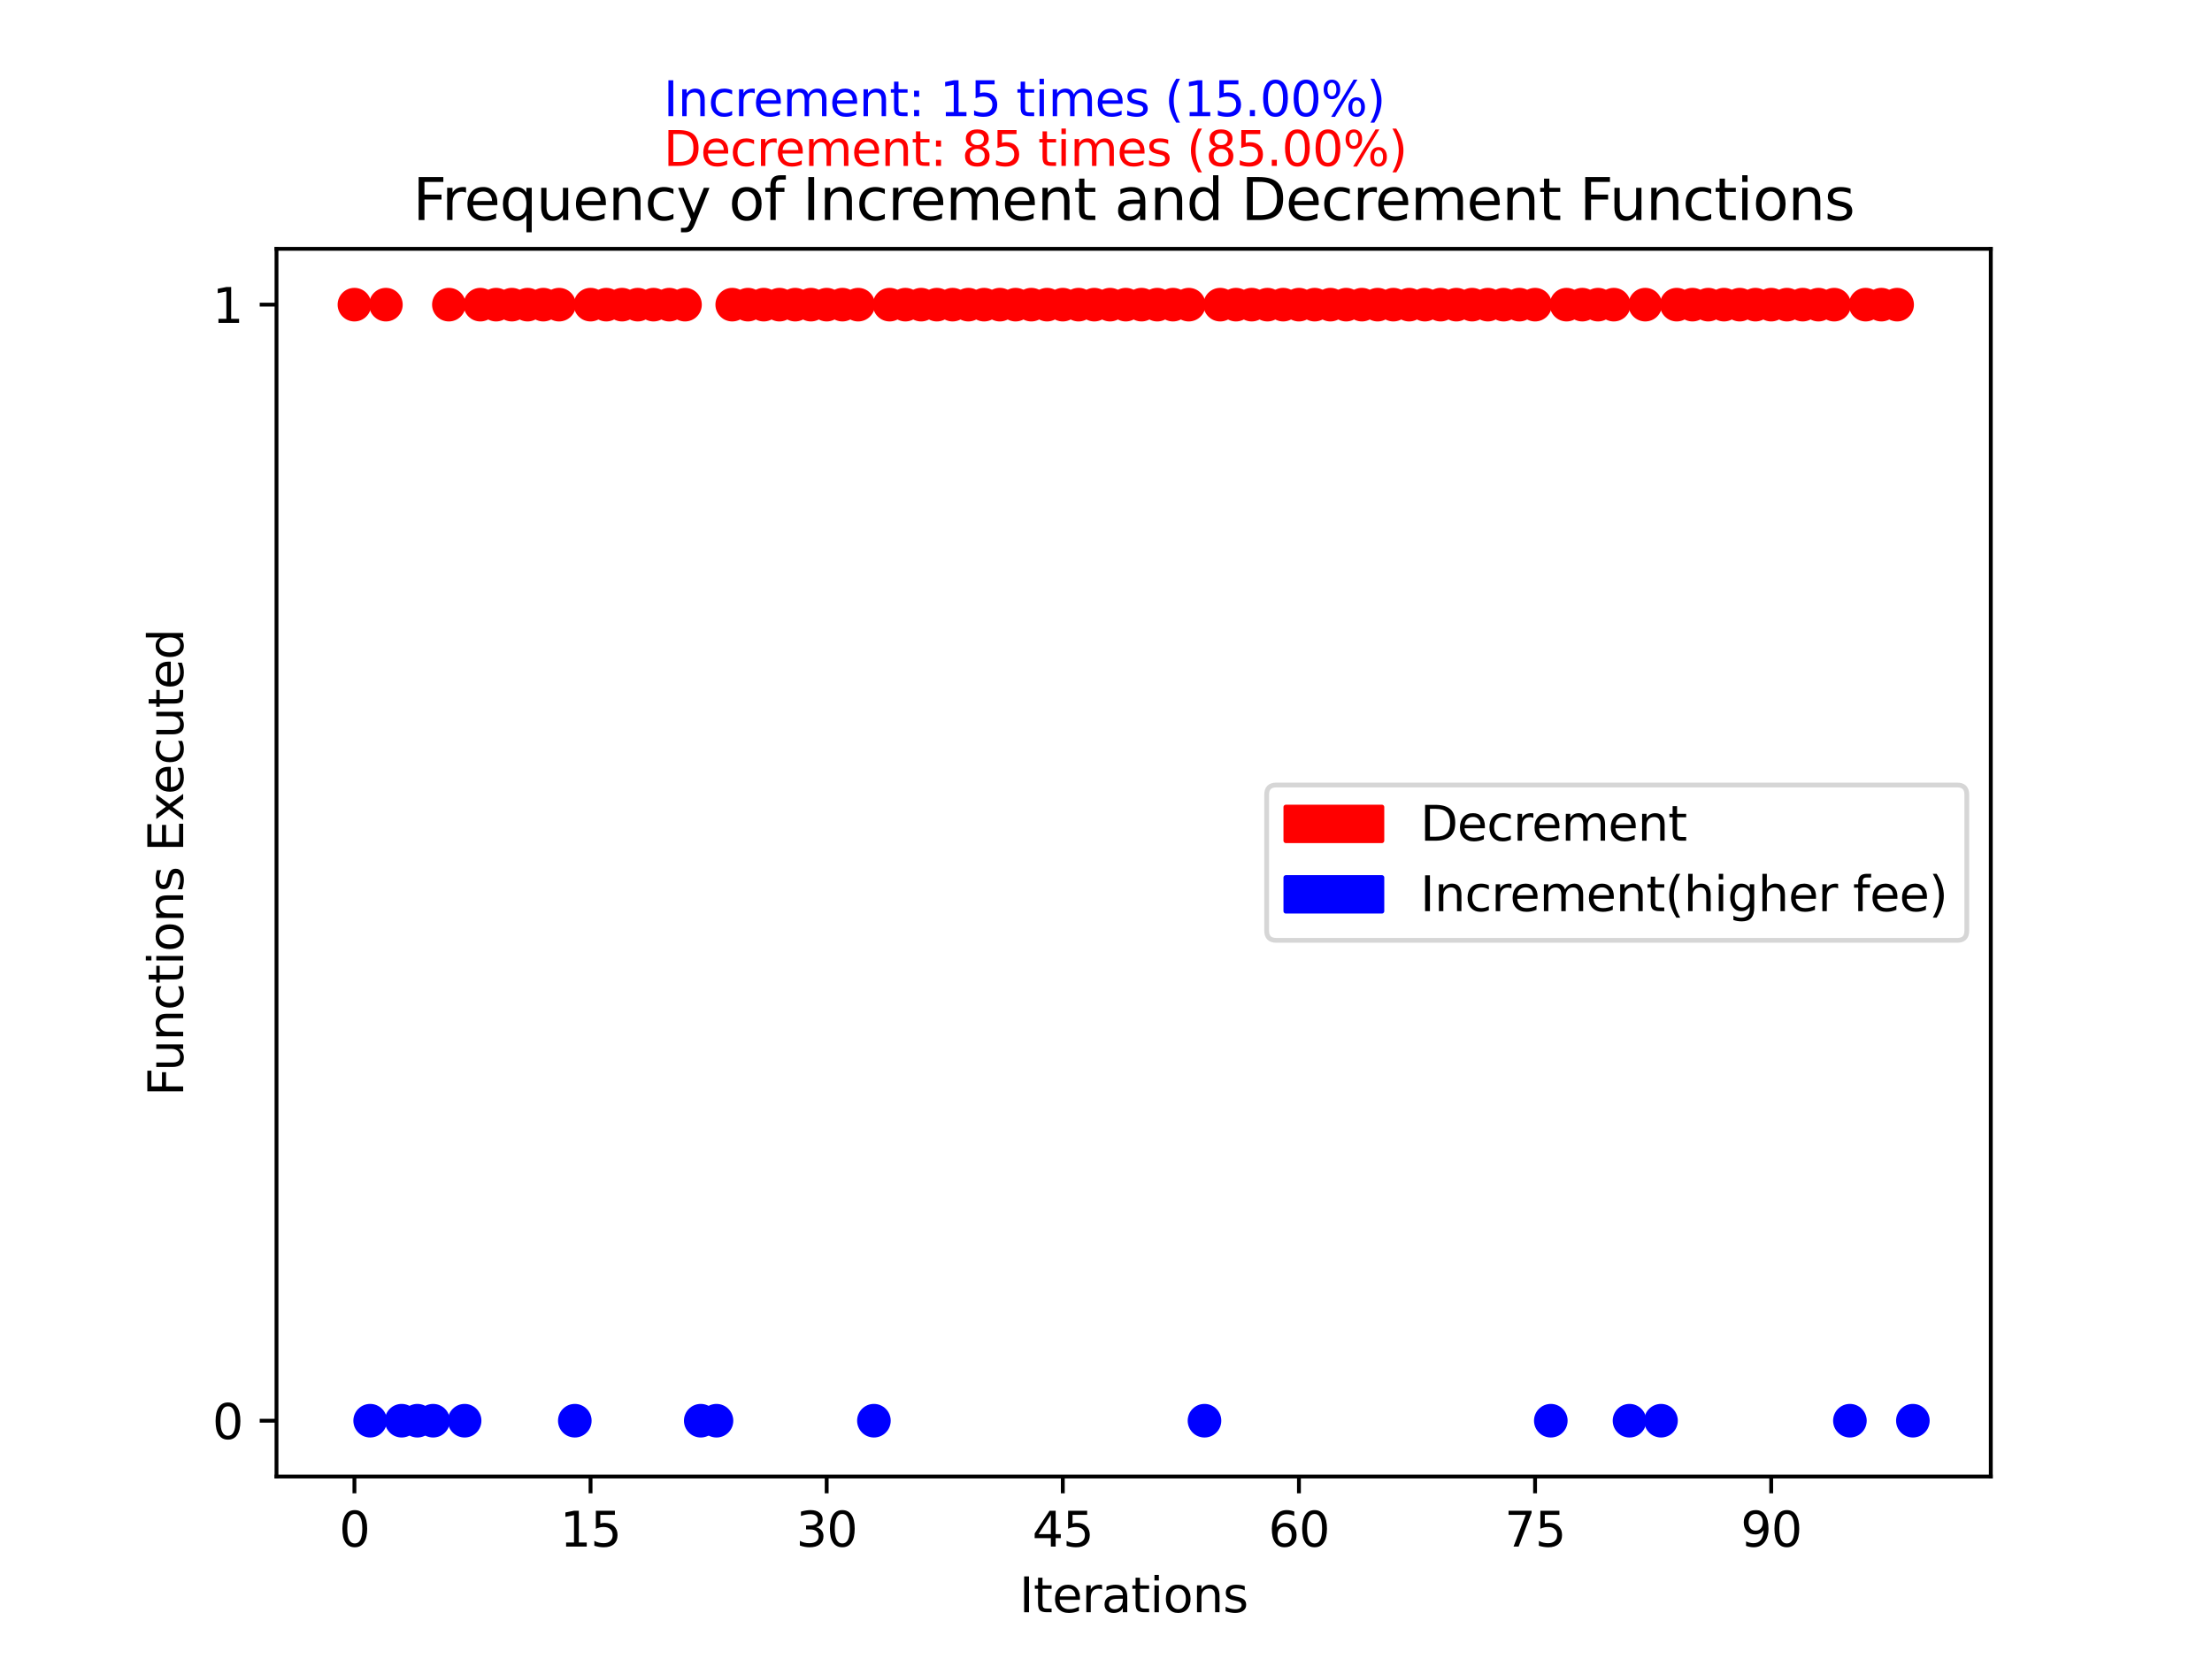 <?xml version="1.0" encoding="utf-8" standalone="no"?>
<!DOCTYPE svg PUBLIC "-//W3C//DTD SVG 1.1//EN"
  "http://www.w3.org/Graphics/SVG/1.1/DTD/svg11.dtd">
<svg xmlns:xlink="http://www.w3.org/1999/xlink" width="460.8pt" height="345.6pt" viewBox="0 0 460.8 345.6" xmlns="http://www.w3.org/2000/svg" version="1.1">
 <defs>
  <style type="text/css">*{stroke-linejoin: round; stroke-linecap: butt}</style>
 </defs>
 <g id="figure_1">
  <g id="patch_1">
   <path d="M 0 345.6 
L 460.8 345.6 
L 460.8 0 
L 0 0 
z
" style="fill: #ffffff"/>
  </g>
  <g id="axes_1">
   <g id="patch_2">
    <path d="M 57.6 307.584 
L 414.72 307.584 
L 414.72 51.84 
L 57.6 51.84 
z
" style="fill: #ffffff"/>
   </g>
   <g id="PathCollection_1">
    <defs>
     <path id="C0_0_0f0bde7372" d="M 0 3 
C 0.796 3 1.559 2.684 2.121 2.121 
C 2.684 1.559 3 0.796 3 -0 
C 3 -0.796 2.684 -1.559 2.121 -2.121 
C 1.559 -2.684 0.796 -3 0 -3 
C -0.796 -3 -1.559 -2.684 -2.121 -2.121 
C -2.684 -1.559 -3 -0.796 -3 0 
C -3 0.796 -2.684 1.559 -2.121 2.121 
C -1.559 2.684 -0.796 3 0 3 
z
"/>
    </defs>
    <g clip-path="url(#p3e733923f0)">
     <use xlink:href="#C0_0_0f0bde7372" x="73.833" y="63.465" style="fill: #ff0000; stroke: #ff0000"/>
    </g>
    <g clip-path="url(#p3e733923f0)">
     <use xlink:href="#C0_0_0f0bde7372" x="77.112" y="295.959" style="fill: #0000ff; stroke: #0000ff"/>
    </g>
    <g clip-path="url(#p3e733923f0)">
     <use xlink:href="#C0_0_0f0bde7372" x="80.391" y="63.465" style="fill: #ff0000; stroke: #ff0000"/>
    </g>
    <g clip-path="url(#p3e733923f0)">
     <use xlink:href="#C0_0_0f0bde7372" x="83.671" y="295.959" style="fill: #0000ff; stroke: #0000ff"/>
    </g>
    <g clip-path="url(#p3e733923f0)">
     <use xlink:href="#C0_0_0f0bde7372" x="86.95" y="295.959" style="fill: #0000ff; stroke: #0000ff"/>
    </g>
    <g clip-path="url(#p3e733923f0)">
     <use xlink:href="#C0_0_0f0bde7372" x="90.229" y="295.959" style="fill: #0000ff; stroke: #0000ff"/>
    </g>
    <g clip-path="url(#p3e733923f0)">
     <use xlink:href="#C0_0_0f0bde7372" x="93.509" y="63.465" style="fill: #ff0000; stroke: #ff0000"/>
    </g>
    <g clip-path="url(#p3e733923f0)">
     <use xlink:href="#C0_0_0f0bde7372" x="96.788" y="295.959" style="fill: #0000ff; stroke: #0000ff"/>
    </g>
    <g clip-path="url(#p3e733923f0)">
     <use xlink:href="#C0_0_0f0bde7372" x="100.067" y="63.465" style="fill: #ff0000; stroke: #ff0000"/>
    </g>
    <g clip-path="url(#p3e733923f0)">
     <use xlink:href="#C0_0_0f0bde7372" x="103.347" y="63.465" style="fill: #ff0000; stroke: #ff0000"/>
    </g>
    <g clip-path="url(#p3e733923f0)">
     <use xlink:href="#C0_0_0f0bde7372" x="106.626" y="63.465" style="fill: #ff0000; stroke: #ff0000"/>
    </g>
    <g clip-path="url(#p3e733923f0)">
     <use xlink:href="#C0_0_0f0bde7372" x="109.905" y="63.465" style="fill: #ff0000; stroke: #ff0000"/>
    </g>
    <g clip-path="url(#p3e733923f0)">
     <use xlink:href="#C0_0_0f0bde7372" x="113.185" y="63.465" style="fill: #ff0000; stroke: #ff0000"/>
    </g>
    <g clip-path="url(#p3e733923f0)">
     <use xlink:href="#C0_0_0f0bde7372" x="116.464" y="63.465" style="fill: #ff0000; stroke: #ff0000"/>
    </g>
    <g clip-path="url(#p3e733923f0)">
     <use xlink:href="#C0_0_0f0bde7372" x="119.743" y="295.959" style="fill: #0000ff; stroke: #0000ff"/>
    </g>
    <g clip-path="url(#p3e733923f0)">
     <use xlink:href="#C0_0_0f0bde7372" x="123.023" y="63.465" style="fill: #ff0000; stroke: #ff0000"/>
    </g>
    <g clip-path="url(#p3e733923f0)">
     <use xlink:href="#C0_0_0f0bde7372" x="126.302" y="63.465" style="fill: #ff0000; stroke: #ff0000"/>
    </g>
    <g clip-path="url(#p3e733923f0)">
     <use xlink:href="#C0_0_0f0bde7372" x="129.581" y="63.465" style="fill: #ff0000; stroke: #ff0000"/>
    </g>
    <g clip-path="url(#p3e733923f0)">
     <use xlink:href="#C0_0_0f0bde7372" x="132.861" y="63.465" style="fill: #ff0000; stroke: #ff0000"/>
    </g>
    <g clip-path="url(#p3e733923f0)">
     <use xlink:href="#C0_0_0f0bde7372" x="136.14" y="63.465" style="fill: #ff0000; stroke: #ff0000"/>
    </g>
    <g clip-path="url(#p3e733923f0)">
     <use xlink:href="#C0_0_0f0bde7372" x="139.42" y="63.465" style="fill: #ff0000; stroke: #ff0000"/>
    </g>
    <g clip-path="url(#p3e733923f0)">
     <use xlink:href="#C0_0_0f0bde7372" x="142.699" y="63.465" style="fill: #ff0000; stroke: #ff0000"/>
    </g>
    <g clip-path="url(#p3e733923f0)">
     <use xlink:href="#C0_0_0f0bde7372" x="145.978" y="295.959" style="fill: #0000ff; stroke: #0000ff"/>
    </g>
    <g clip-path="url(#p3e733923f0)">
     <use xlink:href="#C0_0_0f0bde7372" x="149.258" y="295.959" style="fill: #0000ff; stroke: #0000ff"/>
    </g>
    <g clip-path="url(#p3e733923f0)">
     <use xlink:href="#C0_0_0f0bde7372" x="152.537" y="63.465" style="fill: #ff0000; stroke: #ff0000"/>
    </g>
    <g clip-path="url(#p3e733923f0)">
     <use xlink:href="#C0_0_0f0bde7372" x="155.816" y="63.465" style="fill: #ff0000; stroke: #ff0000"/>
    </g>
    <g clip-path="url(#p3e733923f0)">
     <use xlink:href="#C0_0_0f0bde7372" x="159.096" y="63.465" style="fill: #ff0000; stroke: #ff0000"/>
    </g>
    <g clip-path="url(#p3e733923f0)">
     <use xlink:href="#C0_0_0f0bde7372" x="162.375" y="63.465" style="fill: #ff0000; stroke: #ff0000"/>
    </g>
    <g clip-path="url(#p3e733923f0)">
     <use xlink:href="#C0_0_0f0bde7372" x="165.654" y="63.465" style="fill: #ff0000; stroke: #ff0000"/>
    </g>
    <g clip-path="url(#p3e733923f0)">
     <use xlink:href="#C0_0_0f0bde7372" x="168.934" y="63.465" style="fill: #ff0000; stroke: #ff0000"/>
    </g>
    <g clip-path="url(#p3e733923f0)">
     <use xlink:href="#C0_0_0f0bde7372" x="172.213" y="63.465" style="fill: #ff0000; stroke: #ff0000"/>
    </g>
    <g clip-path="url(#p3e733923f0)">
     <use xlink:href="#C0_0_0f0bde7372" x="175.492" y="63.465" style="fill: #ff0000; stroke: #ff0000"/>
    </g>
    <g clip-path="url(#p3e733923f0)">
     <use xlink:href="#C0_0_0f0bde7372" x="178.772" y="63.465" style="fill: #ff0000; stroke: #ff0000"/>
    </g>
    <g clip-path="url(#p3e733923f0)">
     <use xlink:href="#C0_0_0f0bde7372" x="182.051" y="295.959" style="fill: #0000ff; stroke: #0000ff"/>
    </g>
    <g clip-path="url(#p3e733923f0)">
     <use xlink:href="#C0_0_0f0bde7372" x="185.33" y="63.465" style="fill: #ff0000; stroke: #ff0000"/>
    </g>
    <g clip-path="url(#p3e733923f0)">
     <use xlink:href="#C0_0_0f0bde7372" x="188.61" y="63.465" style="fill: #ff0000; stroke: #ff0000"/>
    </g>
    <g clip-path="url(#p3e733923f0)">
     <use xlink:href="#C0_0_0f0bde7372" x="191.889" y="63.465" style="fill: #ff0000; stroke: #ff0000"/>
    </g>
    <g clip-path="url(#p3e733923f0)">
     <use xlink:href="#C0_0_0f0bde7372" x="195.168" y="63.465" style="fill: #ff0000; stroke: #ff0000"/>
    </g>
    <g clip-path="url(#p3e733923f0)">
     <use xlink:href="#C0_0_0f0bde7372" x="198.448" y="63.465" style="fill: #ff0000; stroke: #ff0000"/>
    </g>
    <g clip-path="url(#p3e733923f0)">
     <use xlink:href="#C0_0_0f0bde7372" x="201.727" y="63.465" style="fill: #ff0000; stroke: #ff0000"/>
    </g>
    <g clip-path="url(#p3e733923f0)">
     <use xlink:href="#C0_0_0f0bde7372" x="205.006" y="63.465" style="fill: #ff0000; stroke: #ff0000"/>
    </g>
    <g clip-path="url(#p3e733923f0)">
     <use xlink:href="#C0_0_0f0bde7372" x="208.286" y="63.465" style="fill: #ff0000; stroke: #ff0000"/>
    </g>
    <g clip-path="url(#p3e733923f0)">
     <use xlink:href="#C0_0_0f0bde7372" x="211.565" y="63.465" style="fill: #ff0000; stroke: #ff0000"/>
    </g>
    <g clip-path="url(#p3e733923f0)">
     <use xlink:href="#C0_0_0f0bde7372" x="214.844" y="63.465" style="fill: #ff0000; stroke: #ff0000"/>
    </g>
    <g clip-path="url(#p3e733923f0)">
     <use xlink:href="#C0_0_0f0bde7372" x="218.124" y="63.465" style="fill: #ff0000; stroke: #ff0000"/>
    </g>
    <g clip-path="url(#p3e733923f0)">
     <use xlink:href="#C0_0_0f0bde7372" x="221.403" y="63.465" style="fill: #ff0000; stroke: #ff0000"/>
    </g>
    <g clip-path="url(#p3e733923f0)">
     <use xlink:href="#C0_0_0f0bde7372" x="224.682" y="63.465" style="fill: #ff0000; stroke: #ff0000"/>
    </g>
    <g clip-path="url(#p3e733923f0)">
     <use xlink:href="#C0_0_0f0bde7372" x="227.962" y="63.465" style="fill: #ff0000; stroke: #ff0000"/>
    </g>
    <g clip-path="url(#p3e733923f0)">
     <use xlink:href="#C0_0_0f0bde7372" x="231.241" y="63.465" style="fill: #ff0000; stroke: #ff0000"/>
    </g>
    <g clip-path="url(#p3e733923f0)">
     <use xlink:href="#C0_0_0f0bde7372" x="234.52" y="63.465" style="fill: #ff0000; stroke: #ff0000"/>
    </g>
    <g clip-path="url(#p3e733923f0)">
     <use xlink:href="#C0_0_0f0bde7372" x="237.8" y="63.465" style="fill: #ff0000; stroke: #ff0000"/>
    </g>
    <g clip-path="url(#p3e733923f0)">
     <use xlink:href="#C0_0_0f0bde7372" x="241.079" y="63.465" style="fill: #ff0000; stroke: #ff0000"/>
    </g>
    <g clip-path="url(#p3e733923f0)">
     <use xlink:href="#C0_0_0f0bde7372" x="244.358" y="63.465" style="fill: #ff0000; stroke: #ff0000"/>
    </g>
    <g clip-path="url(#p3e733923f0)">
     <use xlink:href="#C0_0_0f0bde7372" x="247.638" y="63.465" style="fill: #ff0000; stroke: #ff0000"/>
    </g>
    <g clip-path="url(#p3e733923f0)">
     <use xlink:href="#C0_0_0f0bde7372" x="250.917" y="295.959" style="fill: #0000ff; stroke: #0000ff"/>
    </g>
    <g clip-path="url(#p3e733923f0)">
     <use xlink:href="#C0_0_0f0bde7372" x="254.196" y="63.465" style="fill: #ff0000; stroke: #ff0000"/>
    </g>
    <g clip-path="url(#p3e733923f0)">
     <use xlink:href="#C0_0_0f0bde7372" x="257.476" y="63.465" style="fill: #ff0000; stroke: #ff0000"/>
    </g>
    <g clip-path="url(#p3e733923f0)">
     <use xlink:href="#C0_0_0f0bde7372" x="260.755" y="63.465" style="fill: #ff0000; stroke: #ff0000"/>
    </g>
    <g clip-path="url(#p3e733923f0)">
     <use xlink:href="#C0_0_0f0bde7372" x="264.034" y="63.465" style="fill: #ff0000; stroke: #ff0000"/>
    </g>
    <g clip-path="url(#p3e733923f0)">
     <use xlink:href="#C0_0_0f0bde7372" x="267.314" y="63.465" style="fill: #ff0000; stroke: #ff0000"/>
    </g>
    <g clip-path="url(#p3e733923f0)">
     <use xlink:href="#C0_0_0f0bde7372" x="270.593" y="63.465" style="fill: #ff0000; stroke: #ff0000"/>
    </g>
    <g clip-path="url(#p3e733923f0)">
     <use xlink:href="#C0_0_0f0bde7372" x="273.872" y="63.465" style="fill: #ff0000; stroke: #ff0000"/>
    </g>
    <g clip-path="url(#p3e733923f0)">
     <use xlink:href="#C0_0_0f0bde7372" x="277.152" y="63.465" style="fill: #ff0000; stroke: #ff0000"/>
    </g>
    <g clip-path="url(#p3e733923f0)">
     <use xlink:href="#C0_0_0f0bde7372" x="280.431" y="63.465" style="fill: #ff0000; stroke: #ff0000"/>
    </g>
    <g clip-path="url(#p3e733923f0)">
     <use xlink:href="#C0_0_0f0bde7372" x="283.71" y="63.465" style="fill: #ff0000; stroke: #ff0000"/>
    </g>
    <g clip-path="url(#p3e733923f0)">
     <use xlink:href="#C0_0_0f0bde7372" x="286.99" y="63.465" style="fill: #ff0000; stroke: #ff0000"/>
    </g>
    <g clip-path="url(#p3e733923f0)">
     <use xlink:href="#C0_0_0f0bde7372" x="290.269" y="63.465" style="fill: #ff0000; stroke: #ff0000"/>
    </g>
    <g clip-path="url(#p3e733923f0)">
     <use xlink:href="#C0_0_0f0bde7372" x="293.548" y="63.465" style="fill: #ff0000; stroke: #ff0000"/>
    </g>
    <g clip-path="url(#p3e733923f0)">
     <use xlink:href="#C0_0_0f0bde7372" x="296.828" y="63.465" style="fill: #ff0000; stroke: #ff0000"/>
    </g>
    <g clip-path="url(#p3e733923f0)">
     <use xlink:href="#C0_0_0f0bde7372" x="300.107" y="63.465" style="fill: #ff0000; stroke: #ff0000"/>
    </g>
    <g clip-path="url(#p3e733923f0)">
     <use xlink:href="#C0_0_0f0bde7372" x="303.386" y="63.465" style="fill: #ff0000; stroke: #ff0000"/>
    </g>
    <g clip-path="url(#p3e733923f0)">
     <use xlink:href="#C0_0_0f0bde7372" x="306.666" y="63.465" style="fill: #ff0000; stroke: #ff0000"/>
    </g>
    <g clip-path="url(#p3e733923f0)">
     <use xlink:href="#C0_0_0f0bde7372" x="309.945" y="63.465" style="fill: #ff0000; stroke: #ff0000"/>
    </g>
    <g clip-path="url(#p3e733923f0)">
     <use xlink:href="#C0_0_0f0bde7372" x="313.224" y="63.465" style="fill: #ff0000; stroke: #ff0000"/>
    </g>
    <g clip-path="url(#p3e733923f0)">
     <use xlink:href="#C0_0_0f0bde7372" x="316.504" y="63.465" style="fill: #ff0000; stroke: #ff0000"/>
    </g>
    <g clip-path="url(#p3e733923f0)">
     <use xlink:href="#C0_0_0f0bde7372" x="319.783" y="63.465" style="fill: #ff0000; stroke: #ff0000"/>
    </g>
    <g clip-path="url(#p3e733923f0)">
     <use xlink:href="#C0_0_0f0bde7372" x="323.062" y="295.959" style="fill: #0000ff; stroke: #0000ff"/>
    </g>
    <g clip-path="url(#p3e733923f0)">
     <use xlink:href="#C0_0_0f0bde7372" x="326.342" y="63.465" style="fill: #ff0000; stroke: #ff0000"/>
    </g>
    <g clip-path="url(#p3e733923f0)">
     <use xlink:href="#C0_0_0f0bde7372" x="329.621" y="63.465" style="fill: #ff0000; stroke: #ff0000"/>
    </g>
    <g clip-path="url(#p3e733923f0)">
     <use xlink:href="#C0_0_0f0bde7372" x="332.9" y="63.465" style="fill: #ff0000; stroke: #ff0000"/>
    </g>
    <g clip-path="url(#p3e733923f0)">
     <use xlink:href="#C0_0_0f0bde7372" x="336.18" y="63.465" style="fill: #ff0000; stroke: #ff0000"/>
    </g>
    <g clip-path="url(#p3e733923f0)">
     <use xlink:href="#C0_0_0f0bde7372" x="339.459" y="295.959" style="fill: #0000ff; stroke: #0000ff"/>
    </g>
    <g clip-path="url(#p3e733923f0)">
     <use xlink:href="#C0_0_0f0bde7372" x="342.739" y="63.465" style="fill: #ff0000; stroke: #ff0000"/>
    </g>
    <g clip-path="url(#p3e733923f0)">
     <use xlink:href="#C0_0_0f0bde7372" x="346.018" y="295.959" style="fill: #0000ff; stroke: #0000ff"/>
    </g>
    <g clip-path="url(#p3e733923f0)">
     <use xlink:href="#C0_0_0f0bde7372" x="349.297" y="63.465" style="fill: #ff0000; stroke: #ff0000"/>
    </g>
    <g clip-path="url(#p3e733923f0)">
     <use xlink:href="#C0_0_0f0bde7372" x="352.577" y="63.465" style="fill: #ff0000; stroke: #ff0000"/>
    </g>
    <g clip-path="url(#p3e733923f0)">
     <use xlink:href="#C0_0_0f0bde7372" x="355.856" y="63.465" style="fill: #ff0000; stroke: #ff0000"/>
    </g>
    <g clip-path="url(#p3e733923f0)">
     <use xlink:href="#C0_0_0f0bde7372" x="359.135" y="63.465" style="fill: #ff0000; stroke: #ff0000"/>
    </g>
    <g clip-path="url(#p3e733923f0)">
     <use xlink:href="#C0_0_0f0bde7372" x="362.415" y="63.465" style="fill: #ff0000; stroke: #ff0000"/>
    </g>
    <g clip-path="url(#p3e733923f0)">
     <use xlink:href="#C0_0_0f0bde7372" x="365.694" y="63.465" style="fill: #ff0000; stroke: #ff0000"/>
    </g>
    <g clip-path="url(#p3e733923f0)">
     <use xlink:href="#C0_0_0f0bde7372" x="368.973" y="63.465" style="fill: #ff0000; stroke: #ff0000"/>
    </g>
    <g clip-path="url(#p3e733923f0)">
     <use xlink:href="#C0_0_0f0bde7372" x="372.253" y="63.465" style="fill: #ff0000; stroke: #ff0000"/>
    </g>
    <g clip-path="url(#p3e733923f0)">
     <use xlink:href="#C0_0_0f0bde7372" x="375.532" y="63.465" style="fill: #ff0000; stroke: #ff0000"/>
    </g>
    <g clip-path="url(#p3e733923f0)">
     <use xlink:href="#C0_0_0f0bde7372" x="378.811" y="63.465" style="fill: #ff0000; stroke: #ff0000"/>
    </g>
    <g clip-path="url(#p3e733923f0)">
     <use xlink:href="#C0_0_0f0bde7372" x="382.091" y="63.465" style="fill: #ff0000; stroke: #ff0000"/>
    </g>
    <g clip-path="url(#p3e733923f0)">
     <use xlink:href="#C0_0_0f0bde7372" x="385.37" y="295.959" style="fill: #0000ff; stroke: #0000ff"/>
    </g>
    <g clip-path="url(#p3e733923f0)">
     <use xlink:href="#C0_0_0f0bde7372" x="388.649" y="63.465" style="fill: #ff0000; stroke: #ff0000"/>
    </g>
    <g clip-path="url(#p3e733923f0)">
     <use xlink:href="#C0_0_0f0bde7372" x="391.929" y="63.465" style="fill: #ff0000; stroke: #ff0000"/>
    </g>
    <g clip-path="url(#p3e733923f0)">
     <use xlink:href="#C0_0_0f0bde7372" x="395.208" y="63.465" style="fill: #ff0000; stroke: #ff0000"/>
    </g>
    <g clip-path="url(#p3e733923f0)">
     <use xlink:href="#C0_0_0f0bde7372" x="398.487" y="295.959" style="fill: #0000ff; stroke: #0000ff"/>
    </g>
   </g>
   <g id="matplotlib.axis_1">
    <g id="xtick_1">
     <g id="line2d_1">
      <defs>
       <path id="m31cc688179" d="M 0 0 
L 0 3.5 
" style="stroke: #000000; stroke-width: 0.8"/>
      </defs>
      <g>
       <use xlink:href="#m31cc688179" x="73.833" y="307.584" style="stroke: #000000; stroke-width: 0.8"/>
      </g>
     </g>
     <g id="text_1">
      <!-- 0 -->
      <g transform="translate(70.651 322.182) scale(0.1 -0.1)">
       <defs>
        <path id="DejaVuSans-30" d="M 2034 4250 
Q 1547 4250 1301 3770 
Q 1056 3291 1056 2328 
Q 1056 1369 1301 889 
Q 1547 409 2034 409 
Q 2525 409 2770 889 
Q 3016 1369 3016 2328 
Q 3016 3291 2770 3770 
Q 2525 4250 2034 4250 
z
M 2034 4750 
Q 2819 4750 3233 4129 
Q 3647 3509 3647 2328 
Q 3647 1150 3233 529 
Q 2819 -91 2034 -91 
Q 1250 -91 836 529 
Q 422 1150 422 2328 
Q 422 3509 836 4129 
Q 1250 4750 2034 4750 
z
" transform="scale(0.016)"/>
       </defs>
       <use xlink:href="#DejaVuSans-30"/>
      </g>
     </g>
    </g>
    <g id="xtick_2">
     <g id="line2d_2">
      <g>
       <use xlink:href="#m31cc688179" x="123.023" y="307.584" style="stroke: #000000; stroke-width: 0.8"/>
      </g>
     </g>
     <g id="text_2">
      <!-- 15 -->
      <g transform="translate(116.66 322.182) scale(0.1 -0.1)">
       <defs>
        <path id="DejaVuSans-31" d="M 794 531 
L 1825 531 
L 1825 4091 
L 703 3866 
L 703 4441 
L 1819 4666 
L 2450 4666 
L 2450 531 
L 3481 531 
L 3481 0 
L 794 0 
L 794 531 
z
" transform="scale(0.016)"/>
        <path id="DejaVuSans-35" d="M 691 4666 
L 3169 4666 
L 3169 4134 
L 1269 4134 
L 1269 2991 
Q 1406 3038 1543 3061 
Q 1681 3084 1819 3084 
Q 2600 3084 3056 2656 
Q 3513 2228 3513 1497 
Q 3513 744 3044 326 
Q 2575 -91 1722 -91 
Q 1428 -91 1123 -41 
Q 819 9 494 109 
L 494 744 
Q 775 591 1075 516 
Q 1375 441 1709 441 
Q 2250 441 2565 725 
Q 2881 1009 2881 1497 
Q 2881 1984 2565 2268 
Q 2250 2553 1709 2553 
Q 1456 2553 1204 2497 
Q 953 2441 691 2322 
L 691 4666 
z
" transform="scale(0.016)"/>
       </defs>
       <use xlink:href="#DejaVuSans-31"/>
       <use xlink:href="#DejaVuSans-35" x="63.623"/>
      </g>
     </g>
    </g>
    <g id="xtick_3">
     <g id="line2d_3">
      <g>
       <use xlink:href="#m31cc688179" x="172.213" y="307.584" style="stroke: #000000; stroke-width: 0.8"/>
      </g>
     </g>
     <g id="text_3">
      <!-- 30 -->
      <g transform="translate(165.85 322.182) scale(0.1 -0.1)">
       <defs>
        <path id="DejaVuSans-33" d="M 2597 2516 
Q 3050 2419 3304 2112 
Q 3559 1806 3559 1356 
Q 3559 666 3084 287 
Q 2609 -91 1734 -91 
Q 1441 -91 1130 -33 
Q 819 25 488 141 
L 488 750 
Q 750 597 1062 519 
Q 1375 441 1716 441 
Q 2309 441 2620 675 
Q 2931 909 2931 1356 
Q 2931 1769 2642 2001 
Q 2353 2234 1838 2234 
L 1294 2234 
L 1294 2753 
L 1863 2753 
Q 2328 2753 2575 2939 
Q 2822 3125 2822 3475 
Q 2822 3834 2567 4026 
Q 2313 4219 1838 4219 
Q 1578 4219 1281 4162 
Q 984 4106 628 3988 
L 628 4550 
Q 988 4650 1302 4700 
Q 1616 4750 1894 4750 
Q 2613 4750 3031 4423 
Q 3450 4097 3450 3541 
Q 3450 3153 3228 2886 
Q 3006 2619 2597 2516 
z
" transform="scale(0.016)"/>
       </defs>
       <use xlink:href="#DejaVuSans-33"/>
       <use xlink:href="#DejaVuSans-30" x="63.623"/>
      </g>
     </g>
    </g>
    <g id="xtick_4">
     <g id="line2d_4">
      <g>
       <use xlink:href="#m31cc688179" x="221.403" y="307.584" style="stroke: #000000; stroke-width: 0.8"/>
      </g>
     </g>
     <g id="text_4">
      <!-- 45 -->
      <g transform="translate(215.04 322.182) scale(0.1 -0.1)">
       <defs>
        <path id="DejaVuSans-34" d="M 2419 4116 
L 825 1625 
L 2419 1625 
L 2419 4116 
z
M 2253 4666 
L 3047 4666 
L 3047 1625 
L 3713 1625 
L 3713 1100 
L 3047 1100 
L 3047 0 
L 2419 0 
L 2419 1100 
L 313 1100 
L 313 1709 
L 2253 4666 
z
" transform="scale(0.016)"/>
       </defs>
       <use xlink:href="#DejaVuSans-34"/>
       <use xlink:href="#DejaVuSans-35" x="63.623"/>
      </g>
     </g>
    </g>
    <g id="xtick_5">
     <g id="line2d_5">
      <g>
       <use xlink:href="#m31cc688179" x="270.593" y="307.584" style="stroke: #000000; stroke-width: 0.8"/>
      </g>
     </g>
     <g id="text_5">
      <!-- 60 -->
      <g transform="translate(264.231 322.182) scale(0.1 -0.1)">
       <defs>
        <path id="DejaVuSans-36" d="M 2113 2584 
Q 1688 2584 1439 2293 
Q 1191 2003 1191 1497 
Q 1191 994 1439 701 
Q 1688 409 2113 409 
Q 2538 409 2786 701 
Q 3034 994 3034 1497 
Q 3034 2003 2786 2293 
Q 2538 2584 2113 2584 
z
M 3366 4563 
L 3366 3988 
Q 3128 4100 2886 4159 
Q 2644 4219 2406 4219 
Q 1781 4219 1451 3797 
Q 1122 3375 1075 2522 
Q 1259 2794 1537 2939 
Q 1816 3084 2150 3084 
Q 2853 3084 3261 2657 
Q 3669 2231 3669 1497 
Q 3669 778 3244 343 
Q 2819 -91 2113 -91 
Q 1303 -91 875 529 
Q 447 1150 447 2328 
Q 447 3434 972 4092 
Q 1497 4750 2381 4750 
Q 2619 4750 2861 4703 
Q 3103 4656 3366 4563 
z
" transform="scale(0.016)"/>
       </defs>
       <use xlink:href="#DejaVuSans-36"/>
       <use xlink:href="#DejaVuSans-30" x="63.623"/>
      </g>
     </g>
    </g>
    <g id="xtick_6">
     <g id="line2d_6">
      <g>
       <use xlink:href="#m31cc688179" x="319.783" y="307.584" style="stroke: #000000; stroke-width: 0.8"/>
      </g>
     </g>
     <g id="text_6">
      <!-- 75 -->
      <g transform="translate(313.421 322.182) scale(0.1 -0.1)">
       <defs>
        <path id="DejaVuSans-37" d="M 525 4666 
L 3525 4666 
L 3525 4397 
L 1831 0 
L 1172 0 
L 2766 4134 
L 525 4134 
L 525 4666 
z
" transform="scale(0.016)"/>
       </defs>
       <use xlink:href="#DejaVuSans-37"/>
       <use xlink:href="#DejaVuSans-35" x="63.623"/>
      </g>
     </g>
    </g>
    <g id="xtick_7">
     <g id="line2d_7">
      <g>
       <use xlink:href="#m31cc688179" x="368.973" y="307.584" style="stroke: #000000; stroke-width: 0.8"/>
      </g>
     </g>
     <g id="text_7">
      <!-- 90 -->
      <g transform="translate(362.611 322.182) scale(0.1 -0.1)">
       <defs>
        <path id="DejaVuSans-39" d="M 703 97 
L 703 672 
Q 941 559 1184 500 
Q 1428 441 1663 441 
Q 2288 441 2617 861 
Q 2947 1281 2994 2138 
Q 2813 1869 2534 1725 
Q 2256 1581 1919 1581 
Q 1219 1581 811 2004 
Q 403 2428 403 3163 
Q 403 3881 828 4315 
Q 1253 4750 1959 4750 
Q 2769 4750 3195 4129 
Q 3622 3509 3622 2328 
Q 3622 1225 3098 567 
Q 2575 -91 1691 -91 
Q 1453 -91 1209 -44 
Q 966 3 703 97 
z
M 1959 2075 
Q 2384 2075 2632 2365 
Q 2881 2656 2881 3163 
Q 2881 3666 2632 3958 
Q 2384 4250 1959 4250 
Q 1534 4250 1286 3958 
Q 1038 3666 1038 3163 
Q 1038 2656 1286 2365 
Q 1534 2075 1959 2075 
z
" transform="scale(0.016)"/>
       </defs>
       <use xlink:href="#DejaVuSans-39"/>
       <use xlink:href="#DejaVuSans-30" x="63.623"/>
      </g>
     </g>
    </g>
    <g id="text_8">
     <!-- Iterations -->
     <g transform="translate(212.347 335.861) scale(0.1 -0.1)">
      <defs>
       <path id="DejaVuSans-49" d="M 628 4666 
L 1259 4666 
L 1259 0 
L 628 0 
L 628 4666 
z
" transform="scale(0.016)"/>
       <path id="DejaVuSans-74" d="M 1172 4494 
L 1172 3500 
L 2356 3500 
L 2356 3053 
L 1172 3053 
L 1172 1153 
Q 1172 725 1289 603 
Q 1406 481 1766 481 
L 2356 481 
L 2356 0 
L 1766 0 
Q 1100 0 847 248 
Q 594 497 594 1153 
L 594 3053 
L 172 3053 
L 172 3500 
L 594 3500 
L 594 4494 
L 1172 4494 
z
" transform="scale(0.016)"/>
       <path id="DejaVuSans-65" d="M 3597 1894 
L 3597 1613 
L 953 1613 
Q 991 1019 1311 708 
Q 1631 397 2203 397 
Q 2534 397 2845 478 
Q 3156 559 3463 722 
L 3463 178 
Q 3153 47 2828 -22 
Q 2503 -91 2169 -91 
Q 1331 -91 842 396 
Q 353 884 353 1716 
Q 353 2575 817 3079 
Q 1281 3584 2069 3584 
Q 2775 3584 3186 3129 
Q 3597 2675 3597 1894 
z
M 3022 2063 
Q 3016 2534 2758 2815 
Q 2500 3097 2075 3097 
Q 1594 3097 1305 2825 
Q 1016 2553 972 2059 
L 3022 2063 
z
" transform="scale(0.016)"/>
       <path id="DejaVuSans-72" d="M 2631 2963 
Q 2534 3019 2420 3045 
Q 2306 3072 2169 3072 
Q 1681 3072 1420 2755 
Q 1159 2438 1159 1844 
L 1159 0 
L 581 0 
L 581 3500 
L 1159 3500 
L 1159 2956 
Q 1341 3275 1631 3429 
Q 1922 3584 2338 3584 
Q 2397 3584 2469 3576 
Q 2541 3569 2628 3553 
L 2631 2963 
z
" transform="scale(0.016)"/>
       <path id="DejaVuSans-61" d="M 2194 1759 
Q 1497 1759 1228 1600 
Q 959 1441 959 1056 
Q 959 750 1161 570 
Q 1363 391 1709 391 
Q 2188 391 2477 730 
Q 2766 1069 2766 1631 
L 2766 1759 
L 2194 1759 
z
M 3341 1997 
L 3341 0 
L 2766 0 
L 2766 531 
Q 2569 213 2275 61 
Q 1981 -91 1556 -91 
Q 1019 -91 701 211 
Q 384 513 384 1019 
Q 384 1609 779 1909 
Q 1175 2209 1959 2209 
L 2766 2209 
L 2766 2266 
Q 2766 2663 2505 2880 
Q 2244 3097 1772 3097 
Q 1472 3097 1187 3025 
Q 903 2953 641 2809 
L 641 3341 
Q 956 3463 1253 3523 
Q 1550 3584 1831 3584 
Q 2591 3584 2966 3190 
Q 3341 2797 3341 1997 
z
" transform="scale(0.016)"/>
       <path id="DejaVuSans-69" d="M 603 3500 
L 1178 3500 
L 1178 0 
L 603 0 
L 603 3500 
z
M 603 4863 
L 1178 4863 
L 1178 4134 
L 603 4134 
L 603 4863 
z
" transform="scale(0.016)"/>
       <path id="DejaVuSans-6f" d="M 1959 3097 
Q 1497 3097 1228 2736 
Q 959 2375 959 1747 
Q 959 1119 1226 758 
Q 1494 397 1959 397 
Q 2419 397 2687 759 
Q 2956 1122 2956 1747 
Q 2956 2369 2687 2733 
Q 2419 3097 1959 3097 
z
M 1959 3584 
Q 2709 3584 3137 3096 
Q 3566 2609 3566 1747 
Q 3566 888 3137 398 
Q 2709 -91 1959 -91 
Q 1206 -91 779 398 
Q 353 888 353 1747 
Q 353 2609 779 3096 
Q 1206 3584 1959 3584 
z
" transform="scale(0.016)"/>
       <path id="DejaVuSans-6e" d="M 3513 2113 
L 3513 0 
L 2938 0 
L 2938 2094 
Q 2938 2591 2744 2837 
Q 2550 3084 2163 3084 
Q 1697 3084 1428 2787 
Q 1159 2491 1159 1978 
L 1159 0 
L 581 0 
L 581 3500 
L 1159 3500 
L 1159 2956 
Q 1366 3272 1645 3428 
Q 1925 3584 2291 3584 
Q 2894 3584 3203 3211 
Q 3513 2838 3513 2113 
z
" transform="scale(0.016)"/>
       <path id="DejaVuSans-73" d="M 2834 3397 
L 2834 2853 
Q 2591 2978 2328 3040 
Q 2066 3103 1784 3103 
Q 1356 3103 1142 2972 
Q 928 2841 928 2578 
Q 928 2378 1081 2264 
Q 1234 2150 1697 2047 
L 1894 2003 
Q 2506 1872 2764 1633 
Q 3022 1394 3022 966 
Q 3022 478 2636 193 
Q 2250 -91 1575 -91 
Q 1294 -91 989 -36 
Q 684 19 347 128 
L 347 722 
Q 666 556 975 473 
Q 1284 391 1588 391 
Q 1994 391 2212 530 
Q 2431 669 2431 922 
Q 2431 1156 2273 1281 
Q 2116 1406 1581 1522 
L 1381 1569 
Q 847 1681 609 1914 
Q 372 2147 372 2553 
Q 372 3047 722 3315 
Q 1072 3584 1716 3584 
Q 2034 3584 2315 3537 
Q 2597 3491 2834 3397 
z
" transform="scale(0.016)"/>
      </defs>
      <use xlink:href="#DejaVuSans-49"/>
      <use xlink:href="#DejaVuSans-74" x="29.492"/>
      <use xlink:href="#DejaVuSans-65" x="68.701"/>
      <use xlink:href="#DejaVuSans-72" x="130.225"/>
      <use xlink:href="#DejaVuSans-61" x="171.338"/>
      <use xlink:href="#DejaVuSans-74" x="232.617"/>
      <use xlink:href="#DejaVuSans-69" x="271.826"/>
      <use xlink:href="#DejaVuSans-6f" x="299.609"/>
      <use xlink:href="#DejaVuSans-6e" x="360.791"/>
      <use xlink:href="#DejaVuSans-73" x="424.17"/>
     </g>
    </g>
   </g>
   <g id="matplotlib.axis_2">
    <g id="ytick_1">
     <g id="line2d_8">
      <defs>
       <path id="ma9e248bc5c" d="M 0 0 
L -3.5 0 
" style="stroke: #000000; stroke-width: 0.8"/>
      </defs>
      <g>
       <use xlink:href="#ma9e248bc5c" x="57.6" y="295.959" style="stroke: #000000; stroke-width: 0.8"/>
      </g>
     </g>
     <g id="text_9">
      <!-- 0 -->
      <g transform="translate(44.237 299.758) scale(0.1 -0.1)">
       <use xlink:href="#DejaVuSans-30"/>
      </g>
     </g>
    </g>
    <g id="ytick_2">
     <g id="line2d_9">
      <g>
       <use xlink:href="#ma9e248bc5c" x="57.6" y="63.465" style="stroke: #000000; stroke-width: 0.8"/>
      </g>
     </g>
     <g id="text_10">
      <!-- 1 -->
      <g transform="translate(44.237 67.264) scale(0.1 -0.1)">
       <use xlink:href="#DejaVuSans-31"/>
      </g>
     </g>
    </g>
    <g id="text_11">
     <!-- Functions Executed -->
     <g transform="translate(38.158 228.339) rotate(-90) scale(0.1 -0.1)">
      <defs>
       <path id="DejaVuSans-46" d="M 628 4666 
L 3309 4666 
L 3309 4134 
L 1259 4134 
L 1259 2759 
L 3109 2759 
L 3109 2228 
L 1259 2228 
L 1259 0 
L 628 0 
L 628 4666 
z
" transform="scale(0.016)"/>
       <path id="DejaVuSans-75" d="M 544 1381 
L 544 3500 
L 1119 3500 
L 1119 1403 
Q 1119 906 1312 657 
Q 1506 409 1894 409 
Q 2359 409 2629 706 
Q 2900 1003 2900 1516 
L 2900 3500 
L 3475 3500 
L 3475 0 
L 2900 0 
L 2900 538 
Q 2691 219 2414 64 
Q 2138 -91 1772 -91 
Q 1169 -91 856 284 
Q 544 659 544 1381 
z
M 1991 3584 
L 1991 3584 
z
" transform="scale(0.016)"/>
       <path id="DejaVuSans-63" d="M 3122 3366 
L 3122 2828 
Q 2878 2963 2633 3030 
Q 2388 3097 2138 3097 
Q 1578 3097 1268 2742 
Q 959 2388 959 1747 
Q 959 1106 1268 751 
Q 1578 397 2138 397 
Q 2388 397 2633 464 
Q 2878 531 3122 666 
L 3122 134 
Q 2881 22 2623 -34 
Q 2366 -91 2075 -91 
Q 1284 -91 818 406 
Q 353 903 353 1747 
Q 353 2603 823 3093 
Q 1294 3584 2113 3584 
Q 2378 3584 2631 3529 
Q 2884 3475 3122 3366 
z
" transform="scale(0.016)"/>
       <path id="DejaVuSans-20" transform="scale(0.016)"/>
       <path id="DejaVuSans-45" d="M 628 4666 
L 3578 4666 
L 3578 4134 
L 1259 4134 
L 1259 2753 
L 3481 2753 
L 3481 2222 
L 1259 2222 
L 1259 531 
L 3634 531 
L 3634 0 
L 628 0 
L 628 4666 
z
" transform="scale(0.016)"/>
       <path id="DejaVuSans-78" d="M 3513 3500 
L 2247 1797 
L 3578 0 
L 2900 0 
L 1881 1375 
L 863 0 
L 184 0 
L 1544 1831 
L 300 3500 
L 978 3500 
L 1906 2253 
L 2834 3500 
L 3513 3500 
z
" transform="scale(0.016)"/>
       <path id="DejaVuSans-64" d="M 2906 2969 
L 2906 4863 
L 3481 4863 
L 3481 0 
L 2906 0 
L 2906 525 
Q 2725 213 2448 61 
Q 2172 -91 1784 -91 
Q 1150 -91 751 415 
Q 353 922 353 1747 
Q 353 2572 751 3078 
Q 1150 3584 1784 3584 
Q 2172 3584 2448 3432 
Q 2725 3281 2906 2969 
z
M 947 1747 
Q 947 1113 1208 752 
Q 1469 391 1925 391 
Q 2381 391 2643 752 
Q 2906 1113 2906 1747 
Q 2906 2381 2643 2742 
Q 2381 3103 1925 3103 
Q 1469 3103 1208 2742 
Q 947 2381 947 1747 
z
" transform="scale(0.016)"/>
      </defs>
      <use xlink:href="#DejaVuSans-46"/>
      <use xlink:href="#DejaVuSans-75" x="52.02"/>
      <use xlink:href="#DejaVuSans-6e" x="115.398"/>
      <use xlink:href="#DejaVuSans-63" x="178.777"/>
      <use xlink:href="#DejaVuSans-74" x="233.758"/>
      <use xlink:href="#DejaVuSans-69" x="272.967"/>
      <use xlink:href="#DejaVuSans-6f" x="300.75"/>
      <use xlink:href="#DejaVuSans-6e" x="361.932"/>
      <use xlink:href="#DejaVuSans-73" x="425.311"/>
      <use xlink:href="#DejaVuSans-20" x="477.41"/>
      <use xlink:href="#DejaVuSans-45" x="509.197"/>
      <use xlink:href="#DejaVuSans-78" x="572.381"/>
      <use xlink:href="#DejaVuSans-65" x="628.436"/>
      <use xlink:href="#DejaVuSans-63" x="689.959"/>
      <use xlink:href="#DejaVuSans-75" x="744.939"/>
      <use xlink:href="#DejaVuSans-74" x="808.318"/>
      <use xlink:href="#DejaVuSans-65" x="847.527"/>
      <use xlink:href="#DejaVuSans-64" x="909.051"/>
     </g>
    </g>
   </g>
   <g id="patch_3">
    <path d="M 57.6 307.584 
L 57.6 51.84 
" style="fill: none; stroke: #000000; stroke-width: 0.8; stroke-linejoin: miter; stroke-linecap: square"/>
   </g>
   <g id="patch_4">
    <path d="M 414.72 307.584 
L 414.72 51.84 
" style="fill: none; stroke: #000000; stroke-width: 0.8; stroke-linejoin: miter; stroke-linecap: square"/>
   </g>
   <g id="patch_5">
    <path d="M 57.6 307.584 
L 414.72 307.584 
" style="fill: none; stroke: #000000; stroke-width: 0.8; stroke-linejoin: miter; stroke-linecap: square"/>
   </g>
   <g id="patch_6">
    <path d="M 57.6 51.84 
L 414.72 51.84 
" style="fill: none; stroke: #000000; stroke-width: 0.8; stroke-linejoin: miter; stroke-linecap: square"/>
   </g>
   <g id="text_12">
    <!-- Frequency of Increment and Decrement Functions -->
    <g transform="translate(86.003 45.84) scale(0.12 -0.12)">
     <defs>
      <path id="DejaVuSans-71" d="M 947 1747 
Q 947 1113 1208 752 
Q 1469 391 1925 391 
Q 2381 391 2643 752 
Q 2906 1113 2906 1747 
Q 2906 2381 2643 2742 
Q 2381 3103 1925 3103 
Q 1469 3103 1208 2742 
Q 947 2381 947 1747 
z
M 2906 525 
Q 2725 213 2448 61 
Q 2172 -91 1784 -91 
Q 1150 -91 751 415 
Q 353 922 353 1747 
Q 353 2572 751 3078 
Q 1150 3584 1784 3584 
Q 2172 3584 2448 3432 
Q 2725 3281 2906 2969 
L 2906 3500 
L 3481 3500 
L 3481 -1331 
L 2906 -1331 
L 2906 525 
z
" transform="scale(0.016)"/>
      <path id="DejaVuSans-79" d="M 2059 -325 
Q 1816 -950 1584 -1140 
Q 1353 -1331 966 -1331 
L 506 -1331 
L 506 -850 
L 844 -850 
Q 1081 -850 1212 -737 
Q 1344 -625 1503 -206 
L 1606 56 
L 191 3500 
L 800 3500 
L 1894 763 
L 2988 3500 
L 3597 3500 
L 2059 -325 
z
" transform="scale(0.016)"/>
      <path id="DejaVuSans-66" d="M 2375 4863 
L 2375 4384 
L 1825 4384 
Q 1516 4384 1395 4259 
Q 1275 4134 1275 3809 
L 1275 3500 
L 2222 3500 
L 2222 3053 
L 1275 3053 
L 1275 0 
L 697 0 
L 697 3053 
L 147 3053 
L 147 3500 
L 697 3500 
L 697 3744 
Q 697 4328 969 4595 
Q 1241 4863 1831 4863 
L 2375 4863 
z
" transform="scale(0.016)"/>
      <path id="DejaVuSans-6d" d="M 3328 2828 
Q 3544 3216 3844 3400 
Q 4144 3584 4550 3584 
Q 5097 3584 5394 3201 
Q 5691 2819 5691 2113 
L 5691 0 
L 5113 0 
L 5113 2094 
Q 5113 2597 4934 2840 
Q 4756 3084 4391 3084 
Q 3944 3084 3684 2787 
Q 3425 2491 3425 1978 
L 3425 0 
L 2847 0 
L 2847 2094 
Q 2847 2600 2669 2842 
Q 2491 3084 2119 3084 
Q 1678 3084 1418 2786 
Q 1159 2488 1159 1978 
L 1159 0 
L 581 0 
L 581 3500 
L 1159 3500 
L 1159 2956 
Q 1356 3278 1631 3431 
Q 1906 3584 2284 3584 
Q 2666 3584 2933 3390 
Q 3200 3197 3328 2828 
z
" transform="scale(0.016)"/>
      <path id="DejaVuSans-44" d="M 1259 4147 
L 1259 519 
L 2022 519 
Q 2988 519 3436 956 
Q 3884 1394 3884 2338 
Q 3884 3275 3436 3711 
Q 2988 4147 2022 4147 
L 1259 4147 
z
M 628 4666 
L 1925 4666 
Q 3281 4666 3915 4102 
Q 4550 3538 4550 2338 
Q 4550 1131 3912 565 
Q 3275 0 1925 0 
L 628 0 
L 628 4666 
z
" transform="scale(0.016)"/>
     </defs>
     <use xlink:href="#DejaVuSans-46"/>
     <use xlink:href="#DejaVuSans-72" x="50.27"/>
     <use xlink:href="#DejaVuSans-65" x="89.133"/>
     <use xlink:href="#DejaVuSans-71" x="150.656"/>
     <use xlink:href="#DejaVuSans-75" x="214.133"/>
     <use xlink:href="#DejaVuSans-65" x="277.512"/>
     <use xlink:href="#DejaVuSans-6e" x="339.035"/>
     <use xlink:href="#DejaVuSans-63" x="402.414"/>
     <use xlink:href="#DejaVuSans-79" x="457.395"/>
     <use xlink:href="#DejaVuSans-20" x="516.574"/>
     <use xlink:href="#DejaVuSans-6f" x="548.361"/>
     <use xlink:href="#DejaVuSans-66" x="609.543"/>
     <use xlink:href="#DejaVuSans-20" x="644.748"/>
     <use xlink:href="#DejaVuSans-49" x="676.535"/>
     <use xlink:href="#DejaVuSans-6e" x="706.027"/>
     <use xlink:href="#DejaVuSans-63" x="769.406"/>
     <use xlink:href="#DejaVuSans-72" x="824.387"/>
     <use xlink:href="#DejaVuSans-65" x="863.25"/>
     <use xlink:href="#DejaVuSans-6d" x="924.773"/>
     <use xlink:href="#DejaVuSans-65" x="1022.186"/>
     <use xlink:href="#DejaVuSans-6e" x="1083.709"/>
     <use xlink:href="#DejaVuSans-74" x="1147.088"/>
     <use xlink:href="#DejaVuSans-20" x="1186.297"/>
     <use xlink:href="#DejaVuSans-61" x="1218.084"/>
     <use xlink:href="#DejaVuSans-6e" x="1279.363"/>
     <use xlink:href="#DejaVuSans-64" x="1342.742"/>
     <use xlink:href="#DejaVuSans-20" x="1406.219"/>
     <use xlink:href="#DejaVuSans-44" x="1438.006"/>
     <use xlink:href="#DejaVuSans-65" x="1515.008"/>
     <use xlink:href="#DejaVuSans-63" x="1576.531"/>
     <use xlink:href="#DejaVuSans-72" x="1631.512"/>
     <use xlink:href="#DejaVuSans-65" x="1670.375"/>
     <use xlink:href="#DejaVuSans-6d" x="1731.898"/>
     <use xlink:href="#DejaVuSans-65" x="1829.311"/>
     <use xlink:href="#DejaVuSans-6e" x="1890.834"/>
     <use xlink:href="#DejaVuSans-74" x="1954.213"/>
     <use xlink:href="#DejaVuSans-20" x="1993.422"/>
     <use xlink:href="#DejaVuSans-46" x="2025.209"/>
     <use xlink:href="#DejaVuSans-75" x="2077.229"/>
     <use xlink:href="#DejaVuSans-6e" x="2140.607"/>
     <use xlink:href="#DejaVuSans-63" x="2203.986"/>
     <use xlink:href="#DejaVuSans-74" x="2258.967"/>
     <use xlink:href="#DejaVuSans-69" x="2298.176"/>
     <use xlink:href="#DejaVuSans-6f" x="2325.959"/>
     <use xlink:href="#DejaVuSans-6e" x="2387.141"/>
     <use xlink:href="#DejaVuSans-73" x="2450.52"/>
    </g>
   </g>
   <g id="legend_1">
    <g id="patch_7">
     <path d="M 265.87 195.89 
L 407.72 195.89 
Q 409.72 195.89 409.72 193.89 
L 409.72 165.534 
Q 409.72 163.534 407.72 163.534 
L 265.87 163.534 
Q 263.87 163.534 263.87 165.534 
L 263.87 193.89 
Q 263.87 195.89 265.87 195.89 
z
" style="fill: #ffffff; opacity: 0.8; stroke: #cccccc; stroke-linejoin: miter"/>
    </g>
    <g id="patch_8">
     <path d="M 267.87 175.132 
L 287.87 175.132 
L 287.87 168.132 
L 267.87 168.132 
z
" style="fill: #ff0000; stroke: #ff0000; stroke-linejoin: miter"/>
    </g>
    <g id="text_13">
     <!-- Decrement -->
     <g transform="translate(295.87 175.132) scale(0.1 -0.1)">
      <use xlink:href="#DejaVuSans-44"/>
      <use xlink:href="#DejaVuSans-65" x="77.002"/>
      <use xlink:href="#DejaVuSans-63" x="138.525"/>
      <use xlink:href="#DejaVuSans-72" x="193.506"/>
      <use xlink:href="#DejaVuSans-65" x="232.369"/>
      <use xlink:href="#DejaVuSans-6d" x="293.893"/>
      <use xlink:href="#DejaVuSans-65" x="391.305"/>
      <use xlink:href="#DejaVuSans-6e" x="452.828"/>
      <use xlink:href="#DejaVuSans-74" x="516.207"/>
     </g>
    </g>
    <g id="patch_9">
     <path d="M 267.87 189.81 
L 287.87 189.81 
L 287.87 182.81 
L 267.87 182.81 
z
" style="fill: #0000ff; stroke: #0000ff; stroke-linejoin: miter"/>
    </g>
    <g id="text_14">
     <!-- Increment(higher fee) -->
     <g transform="translate(295.87 189.81) scale(0.1 -0.1)">
      <defs>
       <path id="DejaVuSans-28" d="M 1984 4856 
Q 1566 4138 1362 3434 
Q 1159 2731 1159 2009 
Q 1159 1288 1364 580 
Q 1569 -128 1984 -844 
L 1484 -844 
Q 1016 -109 783 600 
Q 550 1309 550 2009 
Q 550 2706 781 3412 
Q 1013 4119 1484 4856 
L 1984 4856 
z
" transform="scale(0.016)"/>
       <path id="DejaVuSans-68" d="M 3513 2113 
L 3513 0 
L 2938 0 
L 2938 2094 
Q 2938 2591 2744 2837 
Q 2550 3084 2163 3084 
Q 1697 3084 1428 2787 
Q 1159 2491 1159 1978 
L 1159 0 
L 581 0 
L 581 4863 
L 1159 4863 
L 1159 2956 
Q 1366 3272 1645 3428 
Q 1925 3584 2291 3584 
Q 2894 3584 3203 3211 
Q 3513 2838 3513 2113 
z
" transform="scale(0.016)"/>
       <path id="DejaVuSans-67" d="M 2906 1791 
Q 2906 2416 2648 2759 
Q 2391 3103 1925 3103 
Q 1463 3103 1205 2759 
Q 947 2416 947 1791 
Q 947 1169 1205 825 
Q 1463 481 1925 481 
Q 2391 481 2648 825 
Q 2906 1169 2906 1791 
z
M 3481 434 
Q 3481 -459 3084 -895 
Q 2688 -1331 1869 -1331 
Q 1566 -1331 1297 -1286 
Q 1028 -1241 775 -1147 
L 775 -588 
Q 1028 -725 1275 -790 
Q 1522 -856 1778 -856 
Q 2344 -856 2625 -561 
Q 2906 -266 2906 331 
L 2906 616 
Q 2728 306 2450 153 
Q 2172 0 1784 0 
Q 1141 0 747 490 
Q 353 981 353 1791 
Q 353 2603 747 3093 
Q 1141 3584 1784 3584 
Q 2172 3584 2450 3431 
Q 2728 3278 2906 2969 
L 2906 3500 
L 3481 3500 
L 3481 434 
z
" transform="scale(0.016)"/>
       <path id="DejaVuSans-29" d="M 513 4856 
L 1013 4856 
Q 1481 4119 1714 3412 
Q 1947 2706 1947 2009 
Q 1947 1309 1714 600 
Q 1481 -109 1013 -844 
L 513 -844 
Q 928 -128 1133 580 
Q 1338 1288 1338 2009 
Q 1338 2731 1133 3434 
Q 928 4138 513 4856 
z
" transform="scale(0.016)"/>
      </defs>
      <use xlink:href="#DejaVuSans-49"/>
      <use xlink:href="#DejaVuSans-6e" x="29.492"/>
      <use xlink:href="#DejaVuSans-63" x="92.871"/>
      <use xlink:href="#DejaVuSans-72" x="147.852"/>
      <use xlink:href="#DejaVuSans-65" x="186.715"/>
      <use xlink:href="#DejaVuSans-6d" x="248.238"/>
      <use xlink:href="#DejaVuSans-65" x="345.65"/>
      <use xlink:href="#DejaVuSans-6e" x="407.174"/>
      <use xlink:href="#DejaVuSans-74" x="470.553"/>
      <use xlink:href="#DejaVuSans-28" x="509.762"/>
      <use xlink:href="#DejaVuSans-68" x="548.775"/>
      <use xlink:href="#DejaVuSans-69" x="612.154"/>
      <use xlink:href="#DejaVuSans-67" x="639.938"/>
      <use xlink:href="#DejaVuSans-68" x="703.414"/>
      <use xlink:href="#DejaVuSans-65" x="766.793"/>
      <use xlink:href="#DejaVuSans-72" x="828.316"/>
      <use xlink:href="#DejaVuSans-20" x="869.43"/>
      <use xlink:href="#DejaVuSans-66" x="901.217"/>
      <use xlink:href="#DejaVuSans-65" x="936.422"/>
      <use xlink:href="#DejaVuSans-65" x="997.945"/>
      <use xlink:href="#DejaVuSans-29" x="1059.469"/>
     </g>
    </g>
   </g>
  </g>
  <g id="text_15">
   <!-- Increment: 15 times (15.00%) -->
   <g style="fill: #0000ff" transform="translate(138.24 24.192) scale(0.1 -0.1)">
    <defs>
     <path id="DejaVuSans-3a" d="M 750 794 
L 1409 794 
L 1409 0 
L 750 0 
L 750 794 
z
M 750 3309 
L 1409 3309 
L 1409 2516 
L 750 2516 
L 750 3309 
z
" transform="scale(0.016)"/>
     <path id="DejaVuSans-2e" d="M 684 794 
L 1344 794 
L 1344 0 
L 684 0 
L 684 794 
z
" transform="scale(0.016)"/>
     <path id="DejaVuSans-25" d="M 4653 2053 
Q 4381 2053 4226 1822 
Q 4072 1591 4072 1178 
Q 4072 772 4226 539 
Q 4381 306 4653 306 
Q 4919 306 5073 539 
Q 5228 772 5228 1178 
Q 5228 1588 5073 1820 
Q 4919 2053 4653 2053 
z
M 4653 2450 
Q 5147 2450 5437 2106 
Q 5728 1763 5728 1178 
Q 5728 594 5436 251 
Q 5144 -91 4653 -91 
Q 4153 -91 3862 251 
Q 3572 594 3572 1178 
Q 3572 1766 3864 2108 
Q 4156 2450 4653 2450 
z
M 1428 4353 
Q 1159 4353 1004 4120 
Q 850 3888 850 3481 
Q 850 3069 1003 2837 
Q 1156 2606 1428 2606 
Q 1700 2606 1854 2837 
Q 2009 3069 2009 3481 
Q 2009 3884 1853 4118 
Q 1697 4353 1428 4353 
z
M 4250 4750 
L 4750 4750 
L 1831 -91 
L 1331 -91 
L 4250 4750 
z
M 1428 4750 
Q 1922 4750 2215 4408 
Q 2509 4066 2509 3481 
Q 2509 2891 2217 2550 
Q 1925 2209 1428 2209 
Q 931 2209 642 2551 
Q 353 2894 353 3481 
Q 353 4063 643 4406 
Q 934 4750 1428 4750 
z
" transform="scale(0.016)"/>
    </defs>
    <use xlink:href="#DejaVuSans-49"/>
    <use xlink:href="#DejaVuSans-6e" x="29.492"/>
    <use xlink:href="#DejaVuSans-63" x="92.871"/>
    <use xlink:href="#DejaVuSans-72" x="147.852"/>
    <use xlink:href="#DejaVuSans-65" x="186.715"/>
    <use xlink:href="#DejaVuSans-6d" x="248.238"/>
    <use xlink:href="#DejaVuSans-65" x="345.65"/>
    <use xlink:href="#DejaVuSans-6e" x="407.174"/>
    <use xlink:href="#DejaVuSans-74" x="470.553"/>
    <use xlink:href="#DejaVuSans-3a" x="509.762"/>
    <use xlink:href="#DejaVuSans-20" x="543.453"/>
    <use xlink:href="#DejaVuSans-31" x="575.24"/>
    <use xlink:href="#DejaVuSans-35" x="638.863"/>
    <use xlink:href="#DejaVuSans-20" x="702.486"/>
    <use xlink:href="#DejaVuSans-74" x="734.273"/>
    <use xlink:href="#DejaVuSans-69" x="773.482"/>
    <use xlink:href="#DejaVuSans-6d" x="801.266"/>
    <use xlink:href="#DejaVuSans-65" x="898.678"/>
    <use xlink:href="#DejaVuSans-73" x="960.201"/>
    <use xlink:href="#DejaVuSans-20" x="1012.301"/>
    <use xlink:href="#DejaVuSans-28" x="1044.088"/>
    <use xlink:href="#DejaVuSans-31" x="1083.102"/>
    <use xlink:href="#DejaVuSans-35" x="1146.725"/>
    <use xlink:href="#DejaVuSans-2e" x="1210.348"/>
    <use xlink:href="#DejaVuSans-30" x="1242.135"/>
    <use xlink:href="#DejaVuSans-30" x="1305.758"/>
    <use xlink:href="#DejaVuSans-25" x="1369.381"/>
    <use xlink:href="#DejaVuSans-29" x="1464.4"/>
   </g>
  </g>
  <g id="text_16">
   <!-- Decrement: 85 times (85.00%) -->
   <g style="fill: #ff0000" transform="translate(138.24 34.56) scale(0.1 -0.1)">
    <defs>
     <path id="DejaVuSans-38" d="M 2034 2216 
Q 1584 2216 1326 1975 
Q 1069 1734 1069 1313 
Q 1069 891 1326 650 
Q 1584 409 2034 409 
Q 2484 409 2743 651 
Q 3003 894 3003 1313 
Q 3003 1734 2745 1975 
Q 2488 2216 2034 2216 
z
M 1403 2484 
Q 997 2584 770 2862 
Q 544 3141 544 3541 
Q 544 4100 942 4425 
Q 1341 4750 2034 4750 
Q 2731 4750 3128 4425 
Q 3525 4100 3525 3541 
Q 3525 3141 3298 2862 
Q 3072 2584 2669 2484 
Q 3125 2378 3379 2068 
Q 3634 1759 3634 1313 
Q 3634 634 3220 271 
Q 2806 -91 2034 -91 
Q 1263 -91 848 271 
Q 434 634 434 1313 
Q 434 1759 690 2068 
Q 947 2378 1403 2484 
z
M 1172 3481 
Q 1172 3119 1398 2916 
Q 1625 2713 2034 2713 
Q 2441 2713 2670 2916 
Q 2900 3119 2900 3481 
Q 2900 3844 2670 4047 
Q 2441 4250 2034 4250 
Q 1625 4250 1398 4047 
Q 1172 3844 1172 3481 
z
" transform="scale(0.016)"/>
    </defs>
    <use xlink:href="#DejaVuSans-44"/>
    <use xlink:href="#DejaVuSans-65" x="77.002"/>
    <use xlink:href="#DejaVuSans-63" x="138.525"/>
    <use xlink:href="#DejaVuSans-72" x="193.506"/>
    <use xlink:href="#DejaVuSans-65" x="232.369"/>
    <use xlink:href="#DejaVuSans-6d" x="293.893"/>
    <use xlink:href="#DejaVuSans-65" x="391.305"/>
    <use xlink:href="#DejaVuSans-6e" x="452.828"/>
    <use xlink:href="#DejaVuSans-74" x="516.207"/>
    <use xlink:href="#DejaVuSans-3a" x="555.416"/>
    <use xlink:href="#DejaVuSans-20" x="589.107"/>
    <use xlink:href="#DejaVuSans-38" x="620.895"/>
    <use xlink:href="#DejaVuSans-35" x="684.518"/>
    <use xlink:href="#DejaVuSans-20" x="748.141"/>
    <use xlink:href="#DejaVuSans-74" x="779.928"/>
    <use xlink:href="#DejaVuSans-69" x="819.137"/>
    <use xlink:href="#DejaVuSans-6d" x="846.92"/>
    <use xlink:href="#DejaVuSans-65" x="944.332"/>
    <use xlink:href="#DejaVuSans-73" x="1005.855"/>
    <use xlink:href="#DejaVuSans-20" x="1057.955"/>
    <use xlink:href="#DejaVuSans-28" x="1089.742"/>
    <use xlink:href="#DejaVuSans-38" x="1128.756"/>
    <use xlink:href="#DejaVuSans-35" x="1192.379"/>
    <use xlink:href="#DejaVuSans-2e" x="1256.002"/>
    <use xlink:href="#DejaVuSans-30" x="1287.789"/>
    <use xlink:href="#DejaVuSans-30" x="1351.412"/>
    <use xlink:href="#DejaVuSans-25" x="1415.035"/>
    <use xlink:href="#DejaVuSans-29" x="1510.055"/>
   </g>
  </g>
 </g>
 <defs>
  <clipPath id="p3e733923f0">
   <rect x="57.6" y="51.84" width="357.12" height="255.744"/>
  </clipPath>
 </defs>
</svg>
